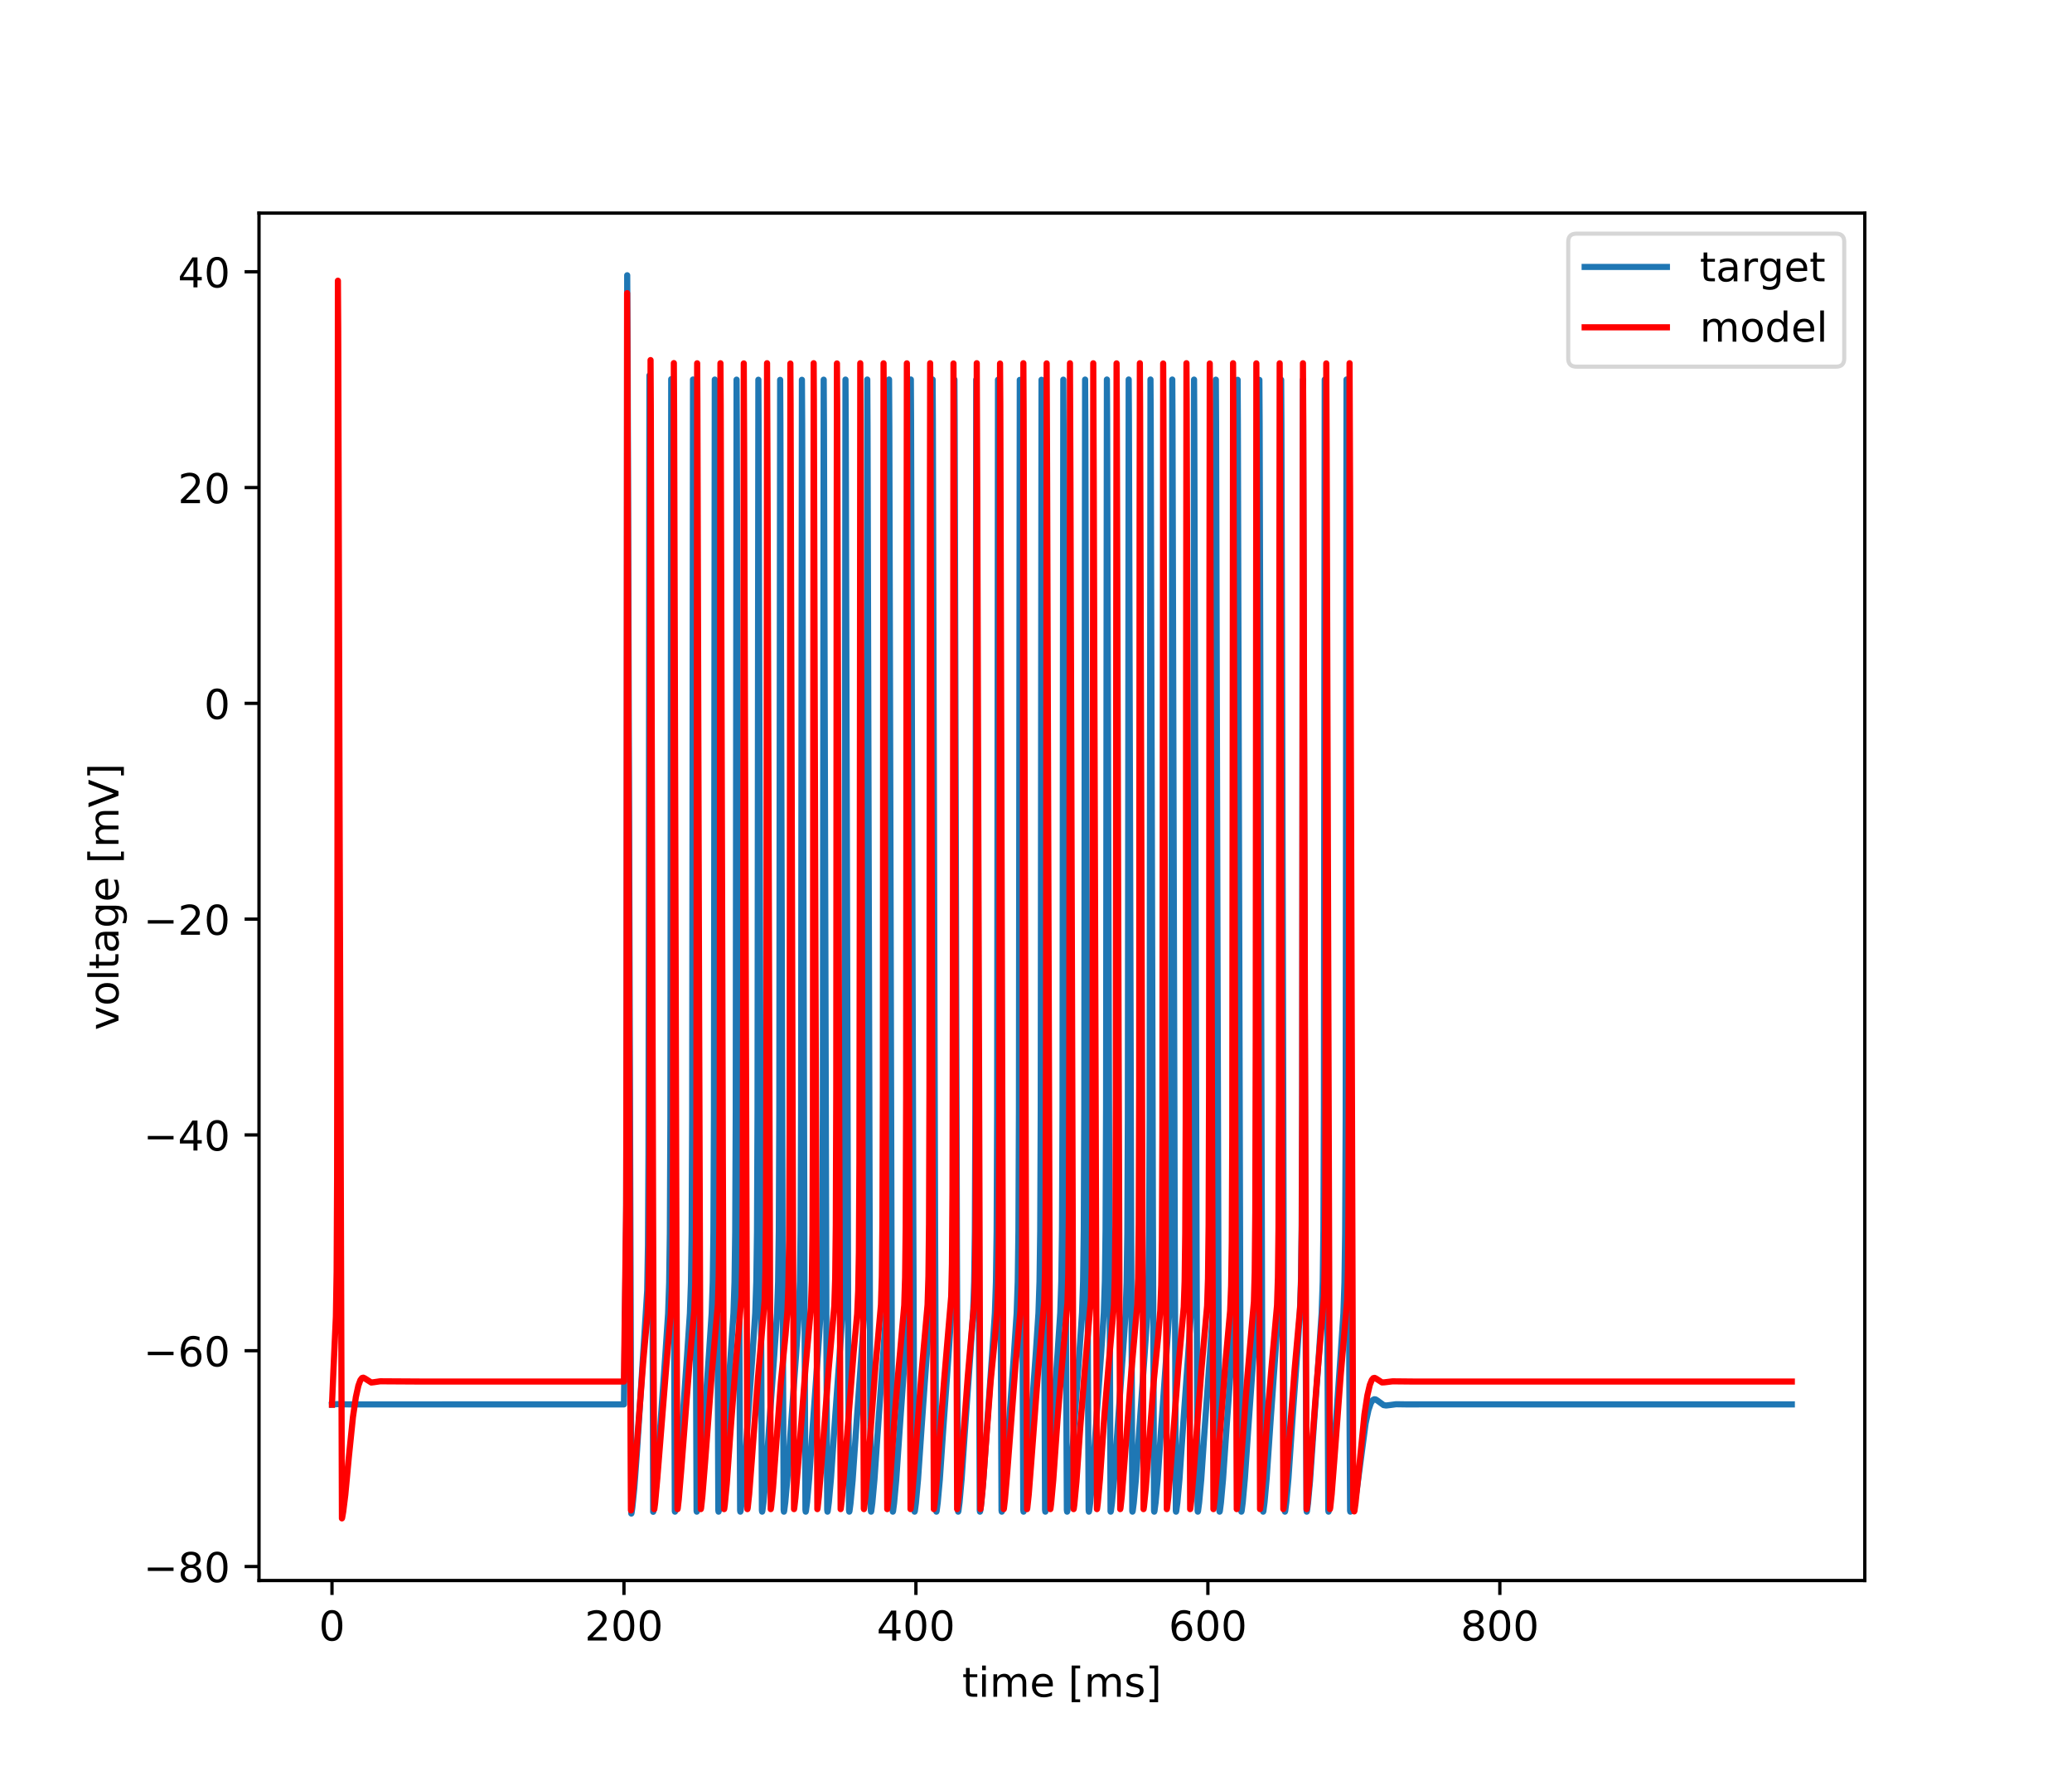 <?xml version="1.0" encoding="utf-8" standalone="no"?>
<!DOCTYPE svg PUBLIC "-//W3C//DTD SVG 1.1//EN"
  "http://www.w3.org/Graphics/SVG/1.1/DTD/svg11.dtd">
<!-- Created with matplotlib (https://matplotlib.org/) -->
<svg height="432pt" version="1.1" viewBox="0 0 504 432" width="504pt" xmlns="http://www.w3.org/2000/svg" xmlns:xlink="http://www.w3.org/1999/xlink">
 <defs>
  <style type="text/css">
*{stroke-linecap:butt;stroke-linejoin:round;}
  </style>
 </defs>
 <g id="figure_1">
  <g id="patch_1">
   <path d="M 0 432 
L 504 432 
L 504 0 
L 0 0 
z
" style="fill:#ffffff;"/>
  </g>
  <g id="axes_1">
   <g id="patch_2">
    <path d="M 63 384.48 
L 453.6 384.48 
L 453.6 51.84 
L 63 51.84 
z
" style="fill:#ffffff;"/>
   </g>
   <g id="matplotlib.axis_1">
    <g id="xtick_1">
     <g id="line2d_1">
      <defs>
       <path d="M 0 0 
L 0 3.5 
" id="mc082fdefce" style="stroke:#000000;stroke-width:0.8;"/>
      </defs>
      <g>
       <use style="stroke:#000000;stroke-width:0.8;" x="80.755" xlink:href="#mc082fdefce" y="384.48"/>
      </g>
     </g>
     <g id="text_1">
      <!-- 0 -->
      <defs>
       <path d="M 31.781 66.406 
Q 24.172 66.406 20.328 58.906 
Q 16.5 51.422 16.5 36.375 
Q 16.5 21.391 20.328 13.891 
Q 24.172 6.391 31.781 6.391 
Q 39.453 6.391 43.281 13.891 
Q 47.125 21.391 47.125 36.375 
Q 47.125 51.422 43.281 58.906 
Q 39.453 66.406 31.781 66.406 
z
M 31.781 74.219 
Q 44.047 74.219 50.516 64.516 
Q 56.984 54.828 56.984 36.375 
Q 56.984 17.969 50.516 8.266 
Q 44.047 -1.422 31.781 -1.422 
Q 19.531 -1.422 13.062 8.266 
Q 6.594 17.969 6.594 36.375 
Q 6.594 54.828 13.062 64.516 
Q 19.531 74.219 31.781 74.219 
z
" id="DejaVuSans-48"/>
      </defs>
      <g transform="translate(77.573 399.078)scale(0.1 -0.1)">
       <use xlink:href="#DejaVuSans-48"/>
      </g>
     </g>
    </g>
    <g id="xtick_2">
     <g id="line2d_2">
      <g>
       <use style="stroke:#000000;stroke-width:0.8;" x="151.773" xlink:href="#mc082fdefce" y="384.48"/>
      </g>
     </g>
     <g id="text_2">
      <!-- 200 -->
      <defs>
       <path d="M 19.188 8.297 
L 53.609 8.297 
L 53.609 0 
L 7.328 0 
L 7.328 8.297 
Q 12.938 14.109 22.625 23.891 
Q 32.328 33.688 34.812 36.531 
Q 39.547 41.844 41.422 45.531 
Q 43.312 49.219 43.312 52.781 
Q 43.312 58.594 39.234 62.25 
Q 35.156 65.922 28.609 65.922 
Q 23.969 65.922 18.812 64.312 
Q 13.672 62.703 7.812 59.422 
L 7.812 69.391 
Q 13.766 71.781 18.938 73 
Q 24.125 74.219 28.422 74.219 
Q 39.75 74.219 46.484 68.547 
Q 53.219 62.891 53.219 53.422 
Q 53.219 48.922 51.531 44.891 
Q 49.859 40.875 45.406 35.406 
Q 44.188 33.984 37.641 27.219 
Q 31.109 20.453 19.188 8.297 
z
" id="DejaVuSans-50"/>
      </defs>
      <g transform="translate(142.229 399.078)scale(0.1 -0.1)">
       <use xlink:href="#DejaVuSans-50"/>
       <use x="63.623" xlink:href="#DejaVuSans-48"/>
       <use x="127.246" xlink:href="#DejaVuSans-48"/>
      </g>
     </g>
    </g>
    <g id="xtick_3">
     <g id="line2d_3">
      <g>
       <use style="stroke:#000000;stroke-width:0.8;" x="222.791" xlink:href="#mc082fdefce" y="384.48"/>
      </g>
     </g>
     <g id="text_3">
      <!-- 400 -->
      <defs>
       <path d="M 37.797 64.312 
L 12.891 25.391 
L 37.797 25.391 
z
M 35.203 72.906 
L 47.609 72.906 
L 47.609 25.391 
L 58.016 25.391 
L 58.016 17.188 
L 47.609 17.188 
L 47.609 0 
L 37.797 0 
L 37.797 17.188 
L 4.891 17.188 
L 4.891 26.703 
z
" id="DejaVuSans-52"/>
      </defs>
      <g transform="translate(213.247 399.078)scale(0.1 -0.1)">
       <use xlink:href="#DejaVuSans-52"/>
       <use x="63.623" xlink:href="#DejaVuSans-48"/>
       <use x="127.246" xlink:href="#DejaVuSans-48"/>
      </g>
     </g>
    </g>
    <g id="xtick_4">
     <g id="line2d_4">
      <g>
       <use style="stroke:#000000;stroke-width:0.8;" x="293.809" xlink:href="#mc082fdefce" y="384.48"/>
      </g>
     </g>
     <g id="text_4">
      <!-- 600 -->
      <defs>
       <path d="M 33.016 40.375 
Q 26.375 40.375 22.484 35.828 
Q 18.609 31.297 18.609 23.391 
Q 18.609 15.531 22.484 10.953 
Q 26.375 6.391 33.016 6.391 
Q 39.656 6.391 43.531 10.953 
Q 47.406 15.531 47.406 23.391 
Q 47.406 31.297 43.531 35.828 
Q 39.656 40.375 33.016 40.375 
z
M 52.594 71.297 
L 52.594 62.312 
Q 48.875 64.062 45.094 64.984 
Q 41.312 65.922 37.594 65.922 
Q 27.828 65.922 22.672 59.328 
Q 17.531 52.734 16.797 39.406 
Q 19.672 43.656 24.016 45.922 
Q 28.375 48.188 33.594 48.188 
Q 44.578 48.188 50.953 41.516 
Q 57.328 34.859 57.328 23.391 
Q 57.328 12.156 50.688 5.359 
Q 44.047 -1.422 33.016 -1.422 
Q 20.359 -1.422 13.672 8.266 
Q 6.984 17.969 6.984 36.375 
Q 6.984 53.656 15.188 63.938 
Q 23.391 74.219 37.203 74.219 
Q 40.922 74.219 44.703 73.484 
Q 48.484 72.75 52.594 71.297 
z
" id="DejaVuSans-54"/>
      </defs>
      <g transform="translate(284.265 399.078)scale(0.1 -0.1)">
       <use xlink:href="#DejaVuSans-54"/>
       <use x="63.623" xlink:href="#DejaVuSans-48"/>
       <use x="127.246" xlink:href="#DejaVuSans-48"/>
      </g>
     </g>
    </g>
    <g id="xtick_5">
     <g id="line2d_5">
      <g>
       <use style="stroke:#000000;stroke-width:0.8;" x="364.827" xlink:href="#mc082fdefce" y="384.48"/>
      </g>
     </g>
     <g id="text_5">
      <!-- 800 -->
      <defs>
       <path d="M 31.781 34.625 
Q 24.75 34.625 20.719 30.859 
Q 16.703 27.094 16.703 20.516 
Q 16.703 13.922 20.719 10.156 
Q 24.75 6.391 31.781 6.391 
Q 38.812 6.391 42.859 10.172 
Q 46.922 13.969 46.922 20.516 
Q 46.922 27.094 42.891 30.859 
Q 38.875 34.625 31.781 34.625 
z
M 21.922 38.812 
Q 15.578 40.375 12.031 44.719 
Q 8.5 49.078 8.5 55.328 
Q 8.5 64.062 14.719 69.141 
Q 20.953 74.219 31.781 74.219 
Q 42.672 74.219 48.875 69.141 
Q 55.078 64.062 55.078 55.328 
Q 55.078 49.078 51.531 44.719 
Q 48 40.375 41.703 38.812 
Q 48.828 37.156 52.797 32.312 
Q 56.781 27.484 56.781 20.516 
Q 56.781 9.906 50.312 4.234 
Q 43.844 -1.422 31.781 -1.422 
Q 19.734 -1.422 13.25 4.234 
Q 6.781 9.906 6.781 20.516 
Q 6.781 27.484 10.781 32.312 
Q 14.797 37.156 21.922 38.812 
z
M 18.312 54.391 
Q 18.312 48.734 21.844 45.562 
Q 25.391 42.391 31.781 42.391 
Q 38.141 42.391 41.719 45.562 
Q 45.312 48.734 45.312 54.391 
Q 45.312 60.062 41.719 63.234 
Q 38.141 66.406 31.781 66.406 
Q 25.391 66.406 21.844 63.234 
Q 18.312 60.062 18.312 54.391 
z
" id="DejaVuSans-56"/>
      </defs>
      <g transform="translate(355.284 399.078)scale(0.1 -0.1)">
       <use xlink:href="#DejaVuSans-56"/>
       <use x="63.623" xlink:href="#DejaVuSans-48"/>
       <use x="127.246" xlink:href="#DejaVuSans-48"/>
      </g>
     </g>
    </g>
    <g id="text_6">
     <!-- time [ms] -->
     <defs>
      <path d="M 18.312 70.219 
L 18.312 54.688 
L 36.812 54.688 
L 36.812 47.703 
L 18.312 47.703 
L 18.312 18.016 
Q 18.312 11.328 20.141 9.422 
Q 21.969 7.516 27.594 7.516 
L 36.812 7.516 
L 36.812 0 
L 27.594 0 
Q 17.188 0 13.234 3.875 
Q 9.281 7.766 9.281 18.016 
L 9.281 47.703 
L 2.688 47.703 
L 2.688 54.688 
L 9.281 54.688 
L 9.281 70.219 
z
" id="DejaVuSans-116"/>
      <path d="M 9.422 54.688 
L 18.406 54.688 
L 18.406 0 
L 9.422 0 
z
M 9.422 75.984 
L 18.406 75.984 
L 18.406 64.594 
L 9.422 64.594 
z
" id="DejaVuSans-105"/>
      <path d="M 52 44.188 
Q 55.375 50.25 60.062 53.125 
Q 64.75 56 71.094 56 
Q 79.641 56 84.281 50.016 
Q 88.922 44.047 88.922 33.016 
L 88.922 0 
L 79.891 0 
L 79.891 32.719 
Q 79.891 40.578 77.094 44.375 
Q 74.312 48.188 68.609 48.188 
Q 61.625 48.188 57.562 43.547 
Q 53.516 38.922 53.516 30.906 
L 53.516 0 
L 44.484 0 
L 44.484 32.719 
Q 44.484 40.625 41.703 44.406 
Q 38.922 48.188 33.109 48.188 
Q 26.219 48.188 22.156 43.531 
Q 18.109 38.875 18.109 30.906 
L 18.109 0 
L 9.078 0 
L 9.078 54.688 
L 18.109 54.688 
L 18.109 46.188 
Q 21.188 51.219 25.484 53.609 
Q 29.781 56 35.688 56 
Q 41.656 56 45.828 52.969 
Q 50 49.953 52 44.188 
z
" id="DejaVuSans-109"/>
      <path d="M 56.203 29.594 
L 56.203 25.203 
L 14.891 25.203 
Q 15.484 15.922 20.484 11.062 
Q 25.484 6.203 34.422 6.203 
Q 39.594 6.203 44.453 7.469 
Q 49.312 8.734 54.109 11.281 
L 54.109 2.781 
Q 49.266 0.734 44.188 -0.344 
Q 39.109 -1.422 33.891 -1.422 
Q 20.797 -1.422 13.156 6.188 
Q 5.516 13.812 5.516 26.812 
Q 5.516 40.234 12.766 48.109 
Q 20.016 56 32.328 56 
Q 43.359 56 49.781 48.891 
Q 56.203 41.797 56.203 29.594 
z
M 47.219 32.234 
Q 47.125 39.594 43.094 43.984 
Q 39.062 48.391 32.422 48.391 
Q 24.906 48.391 20.391 44.141 
Q 15.875 39.891 15.188 32.172 
z
" id="DejaVuSans-101"/>
      <path id="DejaVuSans-32"/>
      <path d="M 8.594 75.984 
L 29.297 75.984 
L 29.297 69 
L 17.578 69 
L 17.578 -6.203 
L 29.297 -6.203 
L 29.297 -13.188 
L 8.594 -13.188 
z
" id="DejaVuSans-91"/>
      <path d="M 44.281 53.078 
L 44.281 44.578 
Q 40.484 46.531 36.375 47.5 
Q 32.281 48.484 27.875 48.484 
Q 21.188 48.484 17.844 46.438 
Q 14.5 44.391 14.5 40.281 
Q 14.5 37.156 16.891 35.375 
Q 19.281 33.594 26.516 31.984 
L 29.594 31.297 
Q 39.156 29.25 43.188 25.516 
Q 47.219 21.781 47.219 15.094 
Q 47.219 7.469 41.188 3.016 
Q 35.156 -1.422 24.609 -1.422 
Q 20.219 -1.422 15.453 -0.562 
Q 10.688 0.297 5.422 2 
L 5.422 11.281 
Q 10.406 8.688 15.234 7.391 
Q 20.062 6.109 24.812 6.109 
Q 31.156 6.109 34.562 8.281 
Q 37.984 10.453 37.984 14.406 
Q 37.984 18.062 35.516 20.016 
Q 33.062 21.969 24.703 23.781 
L 21.578 24.516 
Q 13.234 26.266 9.516 29.906 
Q 5.812 33.547 5.812 39.891 
Q 5.812 47.609 11.281 51.797 
Q 16.75 56 26.812 56 
Q 31.781 56 36.172 55.266 
Q 40.578 54.547 44.281 53.078 
z
" id="DejaVuSans-115"/>
      <path d="M 30.422 75.984 
L 30.422 -13.188 
L 9.719 -13.188 
L 9.719 -6.203 
L 21.391 -6.203 
L 21.391 69 
L 9.719 69 
L 9.719 75.984 
z
" id="DejaVuSans-93"/>
     </defs>
     <g transform="translate(234.038 412.757)scale(0.1 -0.1)">
      <use xlink:href="#DejaVuSans-116"/>
      <use x="39.209" xlink:href="#DejaVuSans-105"/>
      <use x="66.992" xlink:href="#DejaVuSans-109"/>
      <use x="164.404" xlink:href="#DejaVuSans-101"/>
      <use x="225.928" xlink:href="#DejaVuSans-32"/>
      <use x="257.715" xlink:href="#DejaVuSans-91"/>
      <use x="296.729" xlink:href="#DejaVuSans-109"/>
      <use x="394.141" xlink:href="#DejaVuSans-115"/>
      <use x="446.24" xlink:href="#DejaVuSans-93"/>
     </g>
    </g>
   </g>
   <g id="matplotlib.axis_2">
    <g id="ytick_1">
     <g id="line2d_6">
      <defs>
       <path d="M 0 0 
L -3.5 0 
" id="m5d8296fefb" style="stroke:#000000;stroke-width:0.8;"/>
      </defs>
      <g>
       <use style="stroke:#000000;stroke-width:0.8;" x="63" xlink:href="#m5d8296fefb" y="381.068"/>
      </g>
     </g>
     <g id="text_7">
      <!-- −80 -->
      <defs>
       <path d="M 10.594 35.5 
L 73.188 35.5 
L 73.188 27.203 
L 10.594 27.203 
z
" id="DejaVuSans-8722"/>
      </defs>
      <g transform="translate(34.895 384.868)scale(0.1 -0.1)">
       <use xlink:href="#DejaVuSans-8722"/>
       <use x="83.789" xlink:href="#DejaVuSans-56"/>
       <use x="147.412" xlink:href="#DejaVuSans-48"/>
      </g>
     </g>
    </g>
    <g id="ytick_2">
     <g id="line2d_7">
      <g>
       <use style="stroke:#000000;stroke-width:0.8;" x="63" xlink:href="#m5d8296fefb" y="328.575"/>
      </g>
     </g>
     <g id="text_8">
      <!-- −60 -->
      <g transform="translate(34.895 332.374)scale(0.1 -0.1)">
       <use xlink:href="#DejaVuSans-8722"/>
       <use x="83.789" xlink:href="#DejaVuSans-54"/>
       <use x="147.412" xlink:href="#DejaVuSans-48"/>
      </g>
     </g>
    </g>
    <g id="ytick_3">
     <g id="line2d_8">
      <g>
       <use style="stroke:#000000;stroke-width:0.8;" x="63" xlink:href="#m5d8296fefb" y="276.082"/>
      </g>
     </g>
     <g id="text_9">
      <!-- −40 -->
      <g transform="translate(34.895 279.881)scale(0.1 -0.1)">
       <use xlink:href="#DejaVuSans-8722"/>
       <use x="83.789" xlink:href="#DejaVuSans-52"/>
       <use x="147.412" xlink:href="#DejaVuSans-48"/>
      </g>
     </g>
    </g>
    <g id="ytick_4">
     <g id="line2d_9">
      <g>
       <use style="stroke:#000000;stroke-width:0.8;" x="63" xlink:href="#m5d8296fefb" y="223.589"/>
      </g>
     </g>
     <g id="text_10">
      <!-- −20 -->
      <g transform="translate(34.895 227.388)scale(0.1 -0.1)">
       <use xlink:href="#DejaVuSans-8722"/>
       <use x="83.789" xlink:href="#DejaVuSans-50"/>
       <use x="147.412" xlink:href="#DejaVuSans-48"/>
      </g>
     </g>
    </g>
    <g id="ytick_5">
     <g id="line2d_10">
      <g>
       <use style="stroke:#000000;stroke-width:0.8;" x="63" xlink:href="#m5d8296fefb" y="171.096"/>
      </g>
     </g>
     <g id="text_11">
      <!-- 0 -->
      <g transform="translate(49.638 174.895)scale(0.1 -0.1)">
       <use xlink:href="#DejaVuSans-48"/>
      </g>
     </g>
    </g>
    <g id="ytick_6">
     <g id="line2d_11">
      <g>
       <use style="stroke:#000000;stroke-width:0.8;" x="63" xlink:href="#m5d8296fefb" y="118.602"/>
      </g>
     </g>
     <g id="text_12">
      <!-- 20 -->
      <g transform="translate(43.275 122.402)scale(0.1 -0.1)">
       <use xlink:href="#DejaVuSans-50"/>
       <use x="63.623" xlink:href="#DejaVuSans-48"/>
      </g>
     </g>
    </g>
    <g id="ytick_7">
     <g id="line2d_12">
      <g>
       <use style="stroke:#000000;stroke-width:0.8;" x="63" xlink:href="#m5d8296fefb" y="66.109"/>
      </g>
     </g>
     <g id="text_13">
      <!-- 40 -->
      <g transform="translate(43.275 69.908)scale(0.1 -0.1)">
       <use xlink:href="#DejaVuSans-52"/>
       <use x="63.623" xlink:href="#DejaVuSans-48"/>
      </g>
     </g>
    </g>
    <g id="text_14">
     <!-- voltage [mV] -->
     <defs>
      <path d="M 2.984 54.688 
L 12.5 54.688 
L 29.594 8.797 
L 46.688 54.688 
L 56.203 54.688 
L 35.688 0 
L 23.484 0 
z
" id="DejaVuSans-118"/>
      <path d="M 30.609 48.391 
Q 23.391 48.391 19.188 42.75 
Q 14.984 37.109 14.984 27.297 
Q 14.984 17.484 19.156 11.844 
Q 23.344 6.203 30.609 6.203 
Q 37.797 6.203 41.984 11.859 
Q 46.188 17.531 46.188 27.297 
Q 46.188 37.016 41.984 42.703 
Q 37.797 48.391 30.609 48.391 
z
M 30.609 56 
Q 42.328 56 49.016 48.375 
Q 55.719 40.766 55.719 27.297 
Q 55.719 13.875 49.016 6.219 
Q 42.328 -1.422 30.609 -1.422 
Q 18.844 -1.422 12.172 6.219 
Q 5.516 13.875 5.516 27.297 
Q 5.516 40.766 12.172 48.375 
Q 18.844 56 30.609 56 
z
" id="DejaVuSans-111"/>
      <path d="M 9.422 75.984 
L 18.406 75.984 
L 18.406 0 
L 9.422 0 
z
" id="DejaVuSans-108"/>
      <path d="M 34.281 27.484 
Q 23.391 27.484 19.188 25 
Q 14.984 22.516 14.984 16.5 
Q 14.984 11.719 18.141 8.906 
Q 21.297 6.109 26.703 6.109 
Q 34.188 6.109 38.703 11.406 
Q 43.219 16.703 43.219 25.484 
L 43.219 27.484 
z
M 52.203 31.203 
L 52.203 0 
L 43.219 0 
L 43.219 8.297 
Q 40.141 3.328 35.547 0.953 
Q 30.953 -1.422 24.312 -1.422 
Q 15.922 -1.422 10.953 3.297 
Q 6 8.016 6 15.922 
Q 6 25.141 12.172 29.828 
Q 18.359 34.516 30.609 34.516 
L 43.219 34.516 
L 43.219 35.406 
Q 43.219 41.609 39.141 45 
Q 35.062 48.391 27.688 48.391 
Q 23 48.391 18.547 47.266 
Q 14.109 46.141 10.016 43.891 
L 10.016 52.203 
Q 14.938 54.109 19.578 55.047 
Q 24.219 56 28.609 56 
Q 40.484 56 46.344 49.844 
Q 52.203 43.703 52.203 31.203 
z
" id="DejaVuSans-97"/>
      <path d="M 45.406 27.984 
Q 45.406 37.75 41.375 43.109 
Q 37.359 48.484 30.078 48.484 
Q 22.859 48.484 18.828 43.109 
Q 14.797 37.75 14.797 27.984 
Q 14.797 18.266 18.828 12.891 
Q 22.859 7.516 30.078 7.516 
Q 37.359 7.516 41.375 12.891 
Q 45.406 18.266 45.406 27.984 
z
M 54.391 6.781 
Q 54.391 -7.172 48.188 -13.984 
Q 42 -20.797 29.203 -20.797 
Q 24.469 -20.797 20.266 -20.094 
Q 16.062 -19.391 12.109 -17.922 
L 12.109 -9.188 
Q 16.062 -11.328 19.922 -12.344 
Q 23.781 -13.375 27.781 -13.375 
Q 36.625 -13.375 41.016 -8.766 
Q 45.406 -4.156 45.406 5.172 
L 45.406 9.625 
Q 42.625 4.781 38.281 2.391 
Q 33.938 0 27.875 0 
Q 17.828 0 11.672 7.656 
Q 5.516 15.328 5.516 27.984 
Q 5.516 40.672 11.672 48.328 
Q 17.828 56 27.875 56 
Q 33.938 56 38.281 53.609 
Q 42.625 51.219 45.406 46.391 
L 45.406 54.688 
L 54.391 54.688 
z
" id="DejaVuSans-103"/>
      <path d="M 28.609 0 
L 0.781 72.906 
L 11.078 72.906 
L 34.188 11.531 
L 57.328 72.906 
L 67.578 72.906 
L 39.797 0 
z
" id="DejaVuSans-86"/>
     </defs>
     <g transform="translate(28.816 250.624)rotate(-90)scale(0.1 -0.1)">
      <use xlink:href="#DejaVuSans-118"/>
      <use x="59.18" xlink:href="#DejaVuSans-111"/>
      <use x="120.361" xlink:href="#DejaVuSans-108"/>
      <use x="148.145" xlink:href="#DejaVuSans-116"/>
      <use x="187.354" xlink:href="#DejaVuSans-97"/>
      <use x="248.633" xlink:href="#DejaVuSans-103"/>
      <use x="312.109" xlink:href="#DejaVuSans-101"/>
      <use x="373.633" xlink:href="#DejaVuSans-32"/>
      <use x="405.42" xlink:href="#DejaVuSans-91"/>
      <use x="444.434" xlink:href="#DejaVuSans-109"/>
      <use x="541.846" xlink:href="#DejaVuSans-86"/>
      <use x="610.254" xlink:href="#DejaVuSans-93"/>
     </g>
    </g>
   </g>
   <g id="line2d_13">
    <path clip-path="url(#pd5f23a9e4f)" d="M 80.755 341.699 
L 81.962 341.562 
L 83.773 341.619 
L 85.974 341.638 
L 151.773 341.629 
L 152.314 297.111 
L 152.421 248.48 
L 152.563 66.96 
L 152.678 92.175 
L 153.566 368.183 
L 153.61 368.083 
L 153.815 366.704 
L 154.294 361.951 
L 154.96 352.83 
L 157.428 313.943 
L 157.614 302.817 
L 157.738 280.853 
L 157.836 218.303 
L 157.969 91.319 
L 158.031 104.47 
L 158.883 367.759 
L 158.946 367.576 
L 159.203 365.597 
L 159.718 359.924 
L 160.535 347.998 
L 161.822 329.87 
L 162.514 319.504 
L 162.772 311.984 
L 162.94 299.994 
L 163.065 272.03 
L 163.162 187.639 
L 163.269 92.239 
L 163.322 101.751 
L 163.864 296.832 
L 164.148 367.582 
L 164.183 367.727 
L 164.245 367.546 
L 164.494 365.643 
L 165.009 359.99 
L 165.834 347.941 
L 167.113 329.944 
L 167.814 319.469 
L 168.071 311.939 
L 168.24 299.909 
L 168.364 271.784 
L 168.462 186.894 
L 168.569 92.316 
L 168.622 101.973 
L 169.172 300.784 
L 169.439 367.497 
L 169.483 367.725 
L 169.545 367.54 
L 169.802 365.553 
L 170.317 359.862 
L 171.152 347.652 
L 172.43 329.701 
L 173.114 319.45 
L 173.371 311.903 
L 173.54 299.814 
L 173.664 271.446 
L 173.762 185.742 
L 173.868 92.333 
L 173.922 102.209 
L 174.481 304.855 
L 174.729 367.387 
L 174.783 367.725 
L 174.845 367.536 
L 175.102 365.545 
L 175.617 359.852 
L 176.452 347.639 
L 177.73 329.691 
L 178.413 319.434 
L 178.671 311.867 
L 178.84 299.717 
L 178.964 271.099 
L 179.061 184.557 
L 179.168 92.35 
L 179.221 102.448 
L 179.789 309.029 
L 180.029 367.399 
L 180.082 367.725 
L 180.144 367.531 
L 180.402 365.538 
L 180.917 359.841 
L 181.751 347.627 
L 183.03 329.68 
L 183.713 319.416 
L 183.971 311.83 
L 184.139 299.618 
L 184.264 270.744 
L 184.361 183.352 
L 184.468 92.374 
L 184.521 102.69 
L 185.098 313.294 
L 185.329 367.412 
L 185.382 367.725 
L 185.444 367.527 
L 185.702 365.53 
L 186.217 359.831 
L 187.051 347.614 
L 188.329 329.67 
L 189.013 319.4 
L 189.27 311.794 
L 189.439 299.519 
L 189.563 270.384 
L 189.661 182.141 
L 189.767 92.403 
L 189.821 102.935 
L 190.407 317.632 
L 190.62 367.278 
L 190.682 367.725 
L 190.744 367.523 
L 191.01 365.442 
L 191.525 359.705 
L 192.368 347.328 
L 193.638 329.544 
L 194.313 319.382 
L 194.57 311.757 
L 194.739 299.418 
L 194.863 270.02 
L 194.97 167.568 
L 195.058 92.39 
L 195.12 103.182 
L 195.715 322.017 
L 195.919 367.293 
L 195.982 367.725 
L 196.044 367.518 
L 196.31 365.434 
L 196.834 359.579 
L 197.704 346.771 
L 198.955 329.302 
L 199.612 319.365 
L 199.87 311.72 
L 200.038 299.317 
L 200.163 269.649 
L 200.269 166.304 
L 200.358 92.361 
L 200.42 103.433 
L 201.024 326.41 
L 201.219 367.308 
L 201.281 367.725 
L 201.343 367.514 
L 201.61 365.426 
L 202.133 359.568 
L 202.995 346.894 
L 204.255 329.292 
L 204.912 319.348 
L 205.17 311.683 
L 205.338 299.214 
L 205.462 269.27 
L 205.569 165.033 
L 205.658 92.338 
L 205.72 103.687 
L 206.332 330.765 
L 206.519 367.323 
L 206.581 367.724 
L 206.634 367.556 
L 206.874 365.741 
L 207.389 360.13 
L 208.188 348.519 
L 209.511 329.857 
L 210.203 319.515 
L 210.46 312.038 
L 210.629 300.177 
L 210.753 272.737 
L 210.851 190.2 
L 210.958 92.323 
L 211.02 103.941 
L 211.641 335.026 
L 211.827 367.468 
L 211.881 367.724 
L 211.934 367.551 
L 212.183 365.654 
L 212.697 360.006 
L 213.514 348.096 
L 214.81 329.846 
L 215.503 319.498 
L 215.76 312.002 
L 215.929 300.081 
L 216.053 272.398 
L 216.151 189.021 
L 216.257 92.317 
L 216.319 104.195 
L 216.95 339.132 
L 217.127 367.479 
L 217.172 367.724 
L 217.234 367.547 
L 217.482 365.646 
L 217.997 359.995 
L 218.823 347.947 
L 220.101 329.95 
L 220.802 319.48 
L 221.06 311.966 
L 221.229 299.985 
L 221.353 272.057 
L 221.45 187.842 
L 221.557 92.317 
L 221.61 101.788 
L 222.152 296.888 
L 222.427 367.489 
L 222.471 367.725 
L 222.533 367.543 
L 222.782 365.639 
L 223.297 359.985 
L 224.123 347.934 
L 225.419 329.71 
L 226.111 319.278 
L 226.368 311.534 
L 226.537 298.801 
L 226.653 271.714 
L 226.75 186.659 
L 226.857 92.323 
L 226.91 102.026 
L 227.46 300.859 
L 227.727 367.498 
L 227.771 367.725 
L 227.833 367.539 
L 228.091 365.551 
L 228.606 359.86 
L 229.44 347.649 
L 230.718 329.699 
L 231.402 319.446 
L 231.659 311.894 
L 231.828 299.792 
L 231.952 271.368 
L 232.05 185.476 
L 232.156 92.336 
L 232.21 102.263 
L 232.769 304.933 
L 233.018 367.39 
L 233.071 367.725 
L 233.133 367.535 
L 233.39 365.544 
L 233.905 359.849 
L 234.74 347.636 
L 236.018 329.688 
L 236.702 319.43 
L 236.959 311.858 
L 237.128 299.694 
L 237.252 271.019 
L 237.35 184.286 
L 237.456 92.355 
L 237.509 102.503 
L 238.078 309.109 
L 238.317 367.402 
L 238.371 367.725 
L 238.433 367.53 
L 238.69 365.536 
L 239.205 359.839 
L 240.039 347.624 
L 241.318 329.678 
L 242.001 319.413 
L 242.259 311.822 
L 242.427 299.596 
L 242.552 270.662 
L 242.649 183.077 
L 242.756 92.38 
L 242.809 102.745 
L 243.386 313.377 
L 243.617 367.414 
L 243.67 367.725 
L 243.732 367.526 
L 243.99 365.529 
L 244.505 359.828 
L 245.348 347.475 
L 246.618 329.667 
L 247.301 319.396 
L 247.559 311.786 
L 247.727 299.496 
L 247.851 270.301 
L 247.949 181.865 
L 248.056 92.411 
L 248.109 102.991 
L 248.695 317.717 
L 248.908 367.281 
L 248.97 367.725 
L 249.032 367.522 
L 249.298 365.44 
L 249.822 359.588 
L 250.692 346.781 
L 251.944 329.311 
L 252.601 319.378 
L 252.858 311.749 
L 253.027 299.395 
L 253.151 269.936 
L 253.258 167.28 
L 253.346 92.383 
L 253.409 103.239 
L 254.003 322.103 
L 254.208 367.297 
L 254.27 367.725 
L 254.332 367.517 
L 254.598 365.433 
L 255.122 359.577 
L 255.983 346.904 
L 257.226 329.531 
L 257.901 319.361 
L 258.158 311.712 
L 258.327 299.294 
L 258.451 269.563 
L 258.557 166.014 
L 258.646 92.355 
L 258.708 103.491 
L 259.312 326.496 
L 259.507 367.311 
L 259.569 367.725 
L 259.632 367.513 
L 259.898 365.425 
L 260.422 359.566 
L 261.292 346.755 
L 262.526 329.52 
L 263.2 319.344 
L 263.458 311.674 
L 263.626 299.191 
L 263.751 269.183 
L 263.857 164.742 
L 263.946 92.334 
L 264.008 103.745 
L 264.621 330.849 
L 264.807 367.326 
L 264.869 367.724 
L 264.922 367.555 
L 265.171 365.659 
L 265.686 360.014 
L 266.511 347.97 
L 267.808 329.739 
L 268.5 319.326 
L 268.757 311.637 
L 268.926 299.087 
L 269.05 268.803 
L 269.157 163.479 
L 269.246 92.321 
L 269.299 101.37 
L 269.823 289.328 
L 270.133 367.637 
L 270.169 367.724 
L 270.222 367.551 
L 270.471 365.652 
L 270.986 360.003 
L 271.802 348.093 
L 273.098 329.843 
L 273.791 319.494 
L 274.048 311.994 
L 274.217 300.059 
L 274.341 272.32 
L 274.439 188.751 
L 274.545 92.317 
L 274.599 101.606 
L 275.131 293.095 
L 275.424 367.575 
L 275.46 367.724 
L 275.522 367.546 
L 275.77 365.645 
L 276.285 359.993 
L 277.111 347.944 
L 278.389 329.948 
L 279.091 319.477 
L 279.348 311.958 
L 279.517 299.963 
L 279.641 271.979 
L 279.739 187.572 
L 279.845 92.318 
L 279.898 101.843 
L 280.44 296.964 
L 280.715 367.491 
L 280.76 367.725 
L 280.822 367.542 
L 281.079 365.557 
L 281.594 359.868 
L 282.428 347.658 
L 283.707 329.707 
L 284.39 319.459 
L 284.648 311.922 
L 284.816 299.866 
L 284.941 271.635 
L 285.038 186.389 
L 285.145 92.326 
L 285.198 102.08 
L 285.749 300.936 
L 286.015 367.5 
L 286.059 367.725 
L 286.121 367.538 
L 286.379 365.549 
L 286.894 359.857 
L 287.728 347.646 
L 289.006 329.696 
L 289.69 319.443 
L 289.947 311.886 
L 290.116 299.77 
L 290.24 271.289 
L 290.338 185.205 
L 290.445 92.34 
L 290.498 102.317 
L 291.057 305.012 
L 291.306 367.393 
L 291.359 367.725 
L 291.421 367.534 
L 291.679 365.542 
L 292.193 359.847 
L 293.028 347.633 
L 294.315 329.571 
L 294.99 319.426 
L 295.247 311.85 
L 295.416 299.672 
L 295.54 270.938 
L 295.638 184.011 
L 295.744 92.36 
L 295.798 102.558 
L 296.366 309.191 
L 296.605 367.405 
L 296.659 367.725 
L 296.721 367.529 
L 296.978 365.535 
L 297.493 359.836 
L 298.328 347.621 
L 299.606 329.675 
L 300.289 319.409 
L 300.547 311.814 
L 300.716 299.573 
L 300.84 270.58 
L 300.938 182.802 
L 301.044 92.387 
L 301.097 102.801 
L 301.674 313.46 
L 301.905 367.417 
L 301.958 367.725 
L 302.021 367.525 
L 302.287 365.446 
L 302.811 359.596 
L 303.672 346.927 
L 304.915 329.55 
L 305.589 319.392 
L 305.847 311.777 
L 306.015 299.473 
L 306.14 270.219 
L 306.246 168.252 
L 306.335 92.409 
L 306.397 103.047 
L 306.983 317.801 
L 307.196 367.285 
L 307.258 367.725 
L 307.32 367.521 
L 307.587 365.438 
L 308.11 359.585 
L 308.971 346.914 
L 310.214 329.539 
L 310.889 319.375 
L 311.146 311.741 
L 311.315 299.372 
L 311.439 269.852 
L 311.546 166.993 
L 311.635 92.376 
L 311.697 103.296 
L 312.292 322.188 
L 312.496 367.3 
L 312.558 367.725 
L 312.62 367.516 
L 312.886 365.431 
L 313.41 359.574 
L 314.28 346.765 
L 315.532 329.298 
L 316.189 319.357 
L 316.446 311.703 
L 316.615 299.27 
L 316.739 269.477 
L 316.846 165.725 
L 316.934 92.35 
L 316.997 103.549 
L 317.6 326.582 
L 317.795 367.315 
L 317.858 367.725 
L 317.911 367.558 
L 318.151 365.745 
L 318.665 360.135 
L 319.464 348.526 
L 320.787 329.863 
L 321.488 319.34 
L 321.746 311.666 
L 321.915 299.167 
L 322.039 269.096 
L 322.145 164.452 
L 322.234 92.331 
L 322.296 103.803 
L 322.909 330.934 
L 323.095 367.329 
L 323.157 367.724 
L 323.211 367.554 
L 323.459 365.658 
L 323.974 360.011 
L 324.791 348.103 
L 326.096 329.737 
L 326.779 319.507 
L 327.037 312.022 
L 327.205 300.134 
L 327.33 272.583 
L 327.427 189.662 
L 327.534 92.319 
L 327.596 104.057 
L 328.217 335.19 
L 328.404 367.473 
L 328.457 367.724 
L 328.51 367.55 
L 328.759 365.65 
L 329.274 360.001 
L 329.318 359.426 
L 329.336 360.327 
L 329.531 364.324 
L 329.62 364.512 
L 329.664 364.455 
L 329.815 363.847 
L 330.215 361.025 
L 332.177 346.243 
L 332.869 343.015 
L 333.428 341.357 
L 333.89 340.612 
L 334.263 340.385 
L 334.609 340.422 
L 335.062 340.711 
L 336.553 341.803 
L 337.157 341.9 
L 338.098 341.79 
L 339.58 341.595 
L 342.101 341.631 
L 345.723 341.627 
L 435.845 341.629 
L 435.845 341.629 
" style="fill:none;stroke:#1f77b4;stroke-linecap:square;stroke-width:1.5;"/>
   </g>
   <g id="line2d_14">
    <path clip-path="url(#pd5f23a9e4f)" d="M 80.755 341.699 
L 81.11 333.262 
L 81.704 320.271 
L 81.882 309.381 
L 81.997 286.538 
L 82.086 208.231 
L 82.193 68.287 
L 82.264 79.998 
L 82.601 197.028 
L 83.169 369.36 
L 83.214 369.258 
L 83.48 367.743 
L 83.995 363.594 
L 84.856 354.438 
L 85.85 344.722 
L 86.56 339.866 
L 87.173 337.064 
L 87.661 335.735 
L 88.052 335.22 
L 88.362 335.132 
L 88.7 335.281 
L 90.306 336.309 
L 90.972 336.23 
L 92.464 336.014 
L 103.001 336.077 
L 151.773 336.077 
L 152.314 293.047 
L 152.403 243.151 
L 152.536 71.308 
L 152.634 91.426 
L 153.291 330.395 
L 153.468 367.367 
L 153.486 367.428 
L 153.539 367.244 
L 153.832 364.732 
L 154.392 358.054 
L 156.478 331.051 
L 157.516 319.5 
L 157.756 313.69 
L 157.925 303.24 
L 158.04 279.923 
L 158.129 209.066 
L 158.244 87.596 
L 158.306 99.208 
L 158.866 296.99 
L 159.132 367.126 
L 159.15 367.117 
L 159.167 367.056 
L 159.354 365.59 
L 159.878 359.725 
L 162.47 327.407 
L 163.153 319.71 
L 163.411 313.918 
L 163.579 304.363 
L 163.704 281.351 
L 163.793 215.585 
L 163.908 88.327 
L 163.979 101.15 
L 164.565 312.012 
L 164.787 367.067 
L 164.805 367.108 
L 164.849 366.952 
L 165.106 364.736 
L 165.666 358.061 
L 167.734 331.31 
L 168.87 318.875 
L 169.11 312.736 
L 169.27 301.978 
L 169.385 275.994 
L 169.474 195.099 
L 169.581 88.373 
L 169.634 97.566 
L 170.06 247.536 
L 170.468 367.105 
L 170.53 366.864 
L 170.85 363.956 
L 171.445 356.508 
L 173.176 333.622 
L 174.614 317.423 
L 174.827 310.497 
L 174.969 297.763 
L 175.076 264.478 
L 175.182 127.029 
L 175.244 88.367 
L 175.306 98.936 
L 175.83 282.526 
L 176.141 367.106 
L 176.159 367.071 
L 176.292 366.127 
L 176.78 360.941 
L 177.614 349.189 
L 178.635 335.876 
L 180.366 315.361 
L 180.544 307.5 
L 180.677 289.937 
L 180.775 239.812 
L 180.917 88.405 
L 181.006 108.703 
L 181.805 367.105 
L 181.876 366.796 
L 182.231 363.469 
L 182.852 355.482 
L 184.406 334.747 
L 185.995 316.393 
L 186.19 308.934 
L 186.323 294.553 
L 186.421 258.025 
L 186.581 88.355 
L 186.705 119.733 
L 187.477 367.105 
L 187.486 367.093 
L 187.584 366.489 
L 188.028 362.003 
L 188.747 352.174 
L 189.945 336.162 
L 191.072 324.756 
L 191.543 318.836 
L 191.783 312.65 
L 191.942 301.73 
L 192.058 275.072 
L 192.147 191.66 
L 192.253 88.443 
L 192.306 98.149 
L 192.777 262.787 
L 193.141 367.106 
L 193.194 366.907 
L 193.487 364.302 
L 194.064 357.224 
L 195.937 332.677 
L 197.251 318.094 
L 197.473 311.683 
L 197.624 300.004 
L 197.73 272.811 
L 197.828 167.982 
L 197.917 88.355 
L 197.97 97.093 
L 198.352 232.55 
L 198.813 367.105 
L 198.867 366.875 
L 199.177 364.067 
L 199.763 356.783 
L 201.539 333.361 
L 202.941 317.644 
L 203.154 311.033 
L 203.305 298.035 
L 203.412 265.527 
L 203.518 129.662 
L 203.58 88.412 
L 203.643 98.441 
L 204.14 272.241 
L 204.477 367.106 
L 204.513 367.002 
L 204.726 365.256 
L 205.258 359.141 
L 207.637 329.046 
L 208.499 319.619 
L 208.747 314.056 
L 208.916 304.78 
L 209.04 282.926 
L 209.129 221.748 
L 209.253 88.364 
L 209.324 102.467 
L 209.937 327.08 
L 210.123 367.038 
L 210.15 367.104 
L 210.203 366.868 
L 210.523 363.963 
L 211.117 356.518 
L 212.848 333.629 
L 214.286 317.438 
L 214.5 310.534 
L 214.642 297.873 
L 214.748 264.903 
L 214.855 128.074 
L 214.917 88.381 
L 214.979 98.737 
L 215.494 278.971 
L 215.813 367.106 
L 215.84 367.039 
L 216.018 365.66 
L 216.532 359.939 
L 217.624 344.394 
L 218.53 333.484 
L 219.95 317.519 
L 220.163 310.733 
L 220.305 298.46 
L 220.412 267.149 
L 220.509 148.692 
L 220.589 88.385 
L 220.643 97.664 
L 221.078 250.533 
L 221.477 367.105 
L 221.539 366.861 
L 221.859 363.952 
L 222.454 356.503 
L 224.185 333.618 
L 225.623 317.415 
L 225.836 310.479 
L 225.978 297.709 
L 226.084 264.268 
L 226.191 126.521 
L 226.253 88.362 
L 226.315 99.034 
L 226.839 282.657 
L 227.15 367.106 
L 227.167 367.07 
L 227.301 366.124 
L 227.789 360.937 
L 228.623 349.184 
L 229.644 335.872 
L 231.375 315.351 
L 231.553 307.475 
L 231.686 289.852 
L 231.784 239.463 
L 231.926 88.417 
L 232.014 108.82 
L 232.813 367.106 
L 232.884 366.793 
L 233.239 363.466 
L 233.861 355.477 
L 235.414 334.744 
L 237.003 316.384 
L 237.199 308.912 
L 237.332 294.487 
L 237.43 257.78 
L 237.589 88.354 
L 237.714 119.86 
L 238.486 367.105 
L 238.495 367.092 
L 238.592 366.486 
L 239.036 361.999 
L 239.755 352.169 
L 240.954 336.158 
L 242.081 324.753 
L 242.552 318.83 
L 242.791 312.636 
L 242.951 301.689 
L 243.067 274.919 
L 243.155 191.09 
L 243.253 88.439 
L 243.315 98.245 
L 243.795 265.89 
L 244.15 367.106 
L 244.194 366.958 
L 244.451 364.746 
L 245.011 358.076 
L 247.079 331.321 
L 248.215 318.898 
L 248.455 312.792 
L 248.615 302.14 
L 248.73 276.599 
L 248.819 197.387 
L 248.926 88.357 
L 248.988 99.637 
L 249.538 293.984 
L 249.822 367.104 
L 249.884 366.813 
L 250.231 363.592 
L 250.843 355.772 
L 252.441 334.487 
L 253.995 316.665 
L 254.19 309.608 
L 254.332 295.014 
L 254.438 253.298 
L 254.589 88.4 
L 254.705 115.662 
L 255.486 367.106 
L 255.513 367.042 
L 255.681 365.747 
L 256.196 360.062 
L 257.226 345.39 
L 258.14 334.148 
L 259.649 316.958 
L 259.854 309.829 
L 259.996 295.716 
L 260.102 256.245 
L 260.262 88.37 
L 260.377 117.43 
L 261.15 367.104 
L 261.176 367.058 
L 261.327 365.941 
L 261.833 360.452 
L 262.756 347.335 
L 263.715 335.15 
L 265.357 315.983 
L 265.544 308.464 
L 265.677 293.09 
L 265.775 252.465 
L 265.926 88.374 
L 266.041 116.039 
L 266.822 367.106 
L 266.849 367.038 
L 267.026 365.657 
L 267.541 359.934 
L 268.633 344.39 
L 269.539 333.48 
L 270.959 317.512 
L 271.172 310.716 
L 271.314 298.408 
L 271.421 266.952 
L 271.518 148.088 
L 271.598 88.394 
L 271.651 97.76 
L 272.095 253.536 
L 272.486 367.105 
L 272.548 366.859 
L 272.868 363.948 
L 273.462 356.498 
L 275.185 333.707 
L 276.632 317.408 
L 276.836 310.912 
L 276.987 297.655 
L 277.093 264.058 
L 277.2 126.016 
L 277.262 88.358 
L 277.324 99.132 
L 277.857 286.177 
L 278.158 367.106 
L 278.167 367.094 
L 278.265 366.492 
L 278.709 362.007 
L 279.428 352.18 
L 280.626 336.166 
L 281.754 324.76 
L 282.224 318.842 
L 282.464 312.665 
L 282.624 301.772 
L 282.739 275.232 
L 282.828 192.253 
L 282.934 88.429 
L 282.988 98.05 
L 283.449 259.714 
L 283.822 367.106 
L 283.875 366.909 
L 284.168 364.306 
L 284.745 357.23 
L 286.618 332.68 
L 287.941 317.929 
L 288.154 311.7 
L 288.305 300.052 
L 288.412 272.984 
L 288.509 168.626 
L 288.598 88.354 
L 288.651 96.997 
L 289.024 229.522 
L 289.495 367.105 
L 289.548 366.878 
L 289.859 364.071 
L 290.445 356.788 
L 292.229 333.272 
L 293.623 317.651 
L 293.836 311.051 
L 293.987 298.09 
L 294.093 265.739 
L 294.191 144.48 
L 294.262 88.425 
L 294.324 98.341 
L 294.812 269.036 
L 295.158 367.106 
L 295.203 366.956 
L 295.46 364.743 
L 296.02 358.071 
L 298.088 331.318 
L 299.224 318.892 
L 299.464 312.778 
L 299.624 302.101 
L 299.739 276.452 
L 299.828 196.832 
L 299.934 88.36 
L 299.997 99.737 
L 300.547 294.129 
L 300.831 367.104 
L 300.893 366.811 
L 301.239 363.589 
L 301.852 355.767 
L 303.45 334.483 
L 305.003 316.656 
L 305.199 309.588 
L 305.341 294.95 
L 305.447 253.027 
L 305.598 88.39 
L 305.714 115.786 
L 306.495 367.106 
L 306.521 367.041 
L 306.699 365.663 
L 307.214 359.944 
L 308.306 344.4 
L 309.211 333.487 
L 310.632 317.527 
L 310.845 310.752 
L 310.987 298.515 
L 311.093 267.353 
L 311.191 149.32 
L 311.271 88.377 
L 311.324 97.566 
L 311.75 247.535 
L 312.158 367.105 
L 312.221 366.864 
L 312.54 363.956 
L 313.135 356.508 
L 314.866 333.622 
L 316.304 317.423 
L 316.517 310.498 
L 316.659 297.765 
L 316.766 264.486 
L 316.872 127.049 
L 316.934 88.367 
L 316.997 98.932 
L 317.52 282.522 
L 317.831 367.106 
L 317.849 367.071 
L 317.982 366.127 
L 318.47 360.941 
L 319.305 349.189 
L 320.326 335.876 
L 322.057 315.362 
L 322.234 307.501 
L 322.367 289.94 
L 322.465 239.825 
L 322.607 88.405 
L 322.696 108.699 
L 323.495 367.105 
L 323.566 366.796 
L 323.921 363.47 
L 324.542 355.482 
L 326.096 334.747 
L 327.685 316.393 
L 327.88 308.935 
L 328.013 294.555 
L 328.111 258.034 
L 328.271 88.355 
L 328.395 119.729 
L 329.167 367.105 
L 329.176 367.093 
L 329.274 366.489 
L 329.318 366.118 
L 329.336 366.865 
L 329.407 367.665 
L 329.46 367.509 
L 329.727 365.597 
L 330.357 359.482 
L 331.893 344.074 
L 332.594 339.495 
L 333.198 336.893 
L 333.677 335.692 
L 334.059 335.247 
L 334.369 335.185 
L 334.724 335.358 
L 336.163 336.289 
L 336.775 336.26 
L 338.728 336.024 
L 344.196 336.077 
L 405.689 336.077 
L 435.845 336.077 
L 435.845 336.077 
" style="fill:none;stroke:#ff0000;stroke-linecap:square;stroke-width:1.5;"/>
   </g>
   <g id="patch_3">
    <path d="M 63 384.48 
L 63 51.84 
" style="fill:none;stroke:#000000;stroke-linecap:square;stroke-linejoin:miter;stroke-width:0.8;"/>
   </g>
   <g id="patch_4">
    <path d="M 453.6 384.48 
L 453.6 51.84 
" style="fill:none;stroke:#000000;stroke-linecap:square;stroke-linejoin:miter;stroke-width:0.8;"/>
   </g>
   <g id="patch_5">
    <path d="M 63 384.48 
L 453.6 384.48 
" style="fill:none;stroke:#000000;stroke-linecap:square;stroke-linejoin:miter;stroke-width:0.8;"/>
   </g>
   <g id="patch_6">
    <path d="M 63 51.84 
L 453.6 51.84 
" style="fill:none;stroke:#000000;stroke-linecap:square;stroke-linejoin:miter;stroke-width:0.8;"/>
   </g>
   <g id="legend_1">
    <g id="patch_7">
     <path d="M 383.461 89.196 
L 446.6 89.196 
Q 448.6 89.196 448.6 87.196 
L 448.6 58.84 
Q 448.6 56.84 446.6 56.84 
L 383.461 56.84 
Q 381.461 56.84 381.461 58.84 
L 381.461 87.196 
Q 381.461 89.196 383.461 89.196 
z
" style="fill:#ffffff;opacity:0.8;stroke:#cccccc;stroke-linejoin:miter;"/>
    </g>
    <g id="line2d_15">
     <path d="M 385.461 64.938 
L 405.461 64.938 
" style="fill:none;stroke:#1f77b4;stroke-linecap:square;stroke-width:1.5;"/>
    </g>
    <g id="line2d_16"/>
    <g id="text_15">
     <!-- target -->
     <defs>
      <path d="M 41.109 46.297 
Q 39.594 47.172 37.812 47.578 
Q 36.031 48 33.891 48 
Q 26.266 48 22.188 43.047 
Q 18.109 38.094 18.109 28.812 
L 18.109 0 
L 9.078 0 
L 9.078 54.688 
L 18.109 54.688 
L 18.109 46.188 
Q 20.953 51.172 25.484 53.578 
Q 30.031 56 36.531 56 
Q 37.453 56 38.578 55.875 
Q 39.703 55.766 41.062 55.516 
z
" id="DejaVuSans-114"/>
     </defs>
     <g transform="translate(413.461 68.438)scale(0.1 -0.1)">
      <use xlink:href="#DejaVuSans-116"/>
      <use x="39.209" xlink:href="#DejaVuSans-97"/>
      <use x="100.488" xlink:href="#DejaVuSans-114"/>
      <use x="141.586" xlink:href="#DejaVuSans-103"/>
      <use x="205.062" xlink:href="#DejaVuSans-101"/>
      <use x="266.586" xlink:href="#DejaVuSans-116"/>
     </g>
    </g>
    <g id="line2d_17">
     <path d="M 385.461 79.617 
L 405.461 79.617 
" style="fill:none;stroke:#ff0000;stroke-linecap:square;stroke-width:1.5;"/>
    </g>
    <g id="line2d_18"/>
    <g id="text_16">
     <!-- model -->
     <defs>
      <path d="M 45.406 46.391 
L 45.406 75.984 
L 54.391 75.984 
L 54.391 0 
L 45.406 0 
L 45.406 8.203 
Q 42.578 3.328 38.25 0.953 
Q 33.938 -1.422 27.875 -1.422 
Q 17.969 -1.422 11.734 6.484 
Q 5.516 14.406 5.516 27.297 
Q 5.516 40.188 11.734 48.094 
Q 17.969 56 27.875 56 
Q 33.938 56 38.25 53.625 
Q 42.578 51.266 45.406 46.391 
z
M 14.797 27.297 
Q 14.797 17.391 18.875 11.75 
Q 22.953 6.109 30.078 6.109 
Q 37.203 6.109 41.297 11.75 
Q 45.406 17.391 45.406 27.297 
Q 45.406 37.203 41.297 42.844 
Q 37.203 48.484 30.078 48.484 
Q 22.953 48.484 18.875 42.844 
Q 14.797 37.203 14.797 27.297 
z
" id="DejaVuSans-100"/>
     </defs>
     <g transform="translate(413.461 83.117)scale(0.1 -0.1)">
      <use xlink:href="#DejaVuSans-109"/>
      <use x="97.412" xlink:href="#DejaVuSans-111"/>
      <use x="158.594" xlink:href="#DejaVuSans-100"/>
      <use x="222.07" xlink:href="#DejaVuSans-101"/>
      <use x="283.594" xlink:href="#DejaVuSans-108"/>
     </g>
    </g>
   </g>
  </g>
 </g>
 <defs>
  <clipPath id="pd5f23a9e4f">
   <rect height="332.64" width="390.6" x="63" y="51.84"/>
  </clipPath>
 </defs>
</svg>
